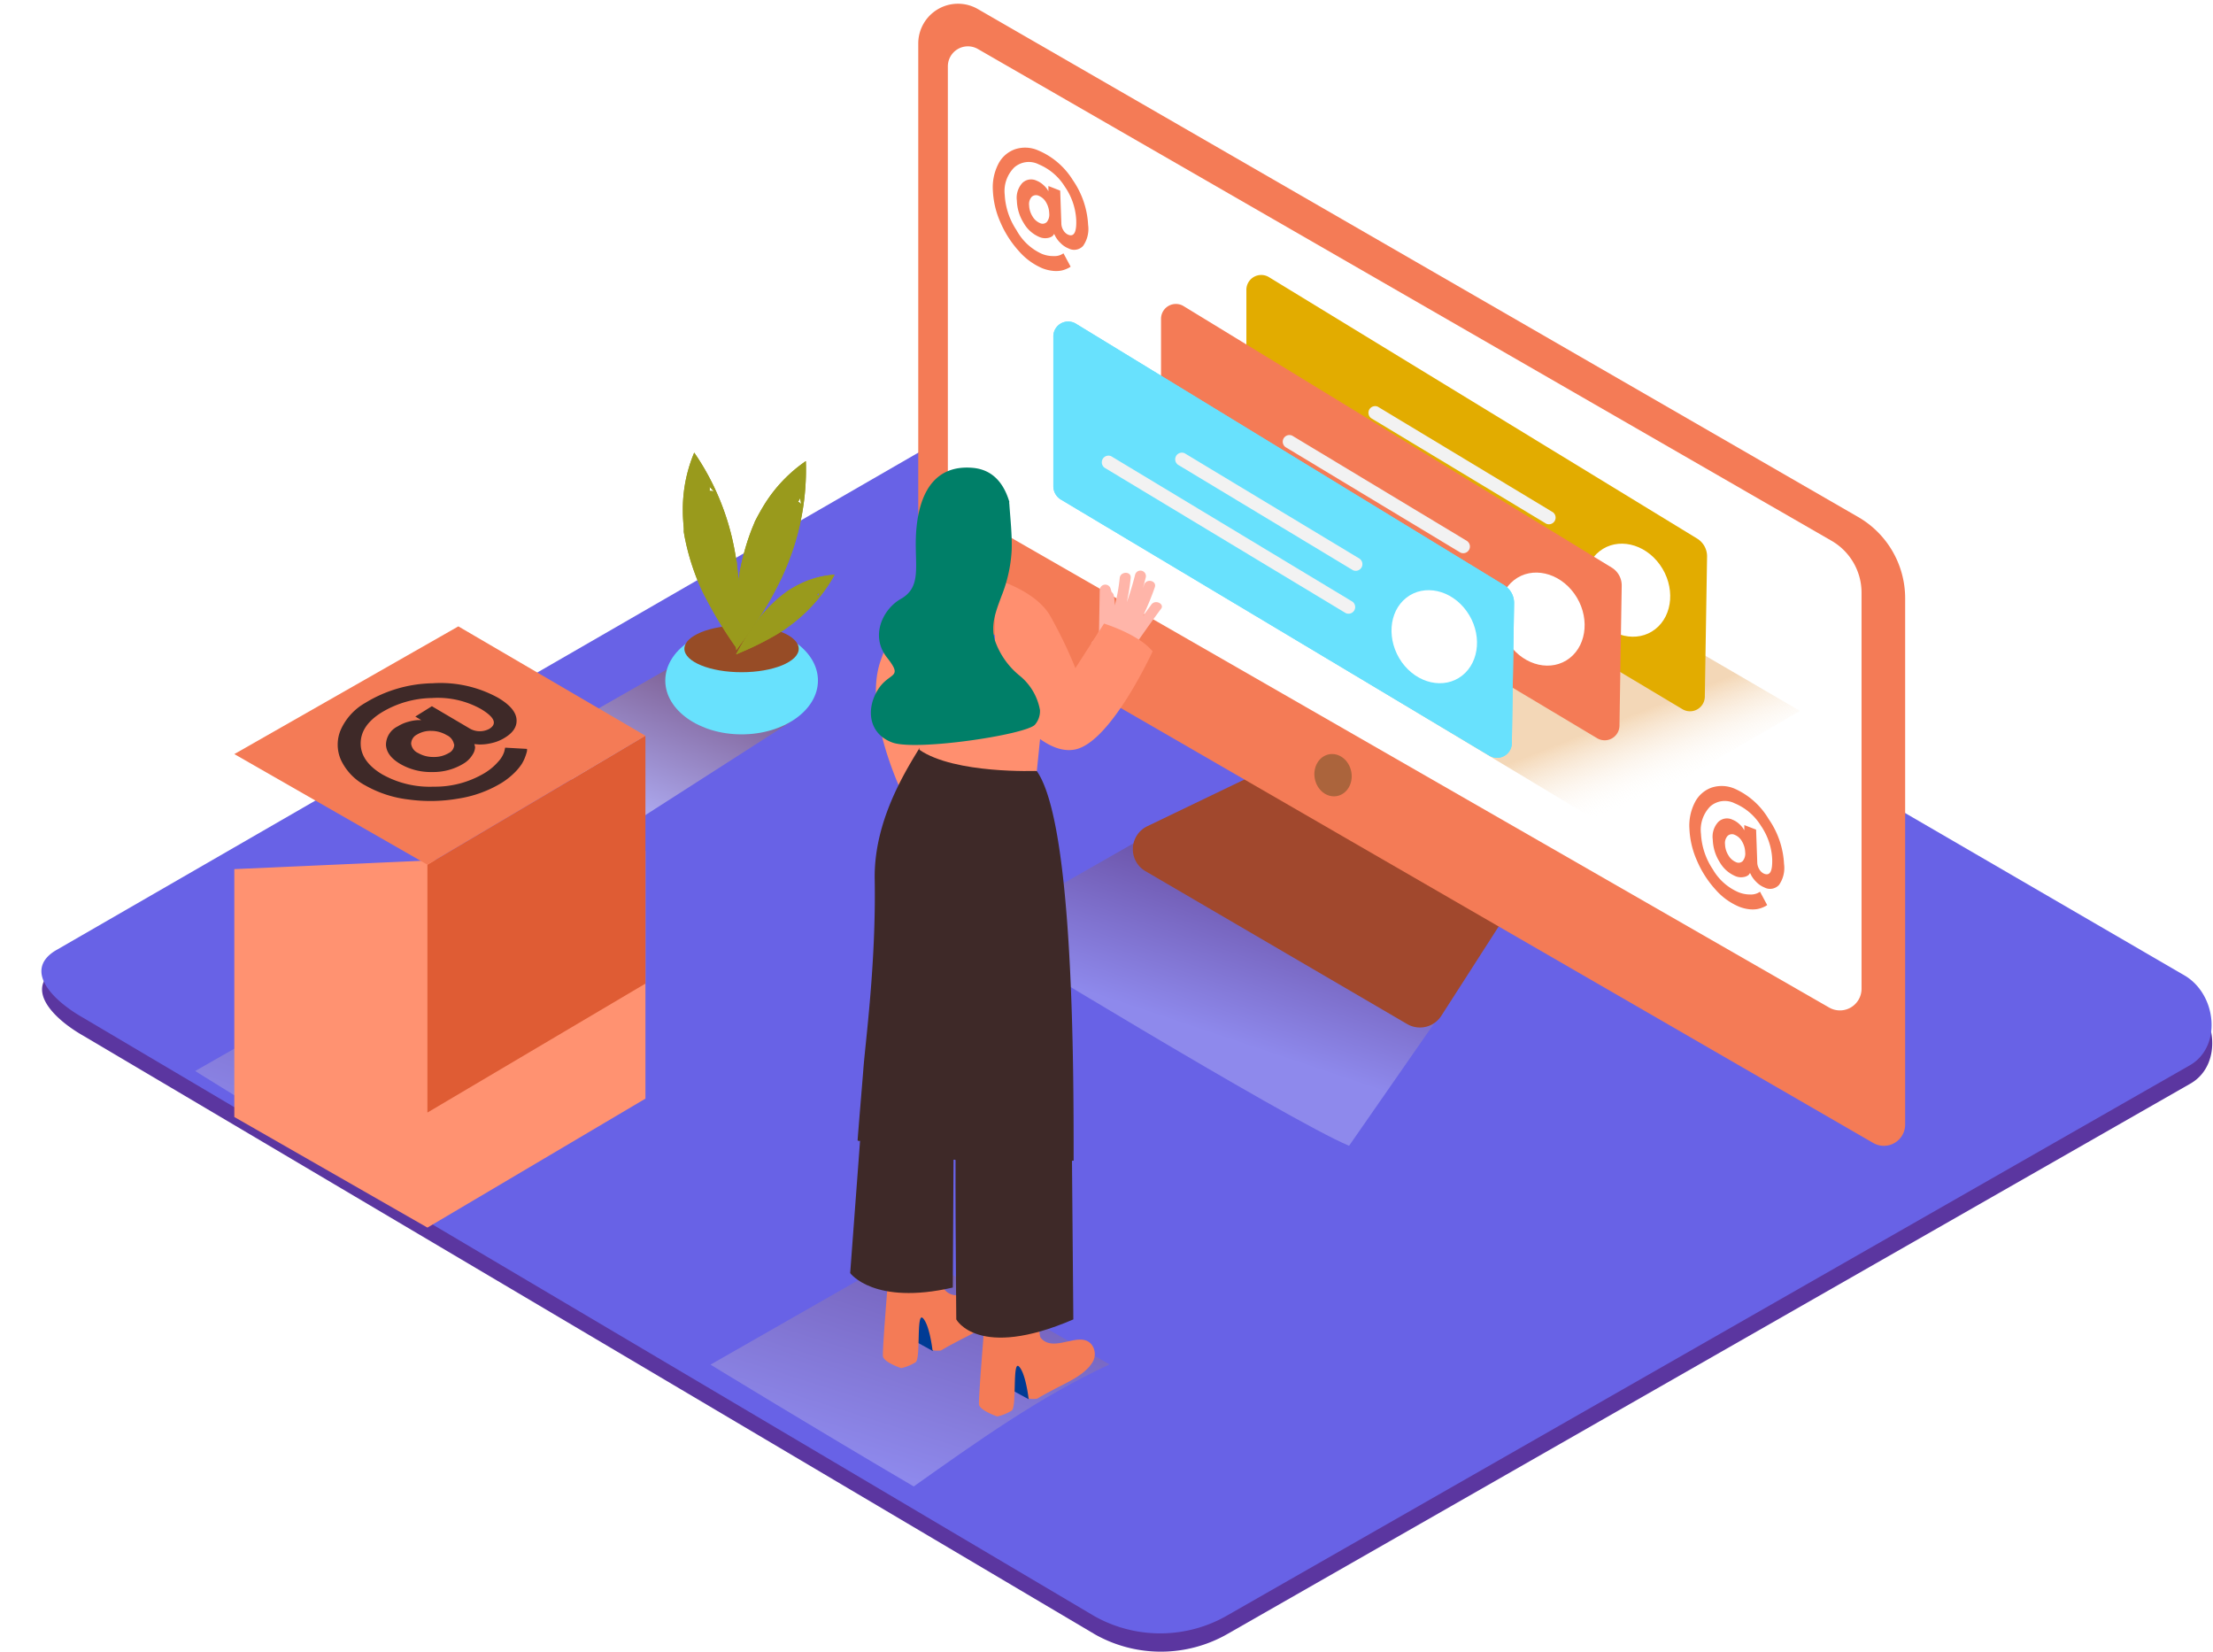 <svg width="481" height="359" fill="none" xmlns="http://www.w3.org/2000/svg"><path d="M238.018 355.203L18.313 225.211c-6.995-3.938-12.99-10.389-6.175-14.622L232.625 83.367c3.305-2.052 8.327-3.399 11.696-1.437l230.595 134.007c6.994 4.066 8.25 15.392 1.281 19.496L266.971 354.998a29.181 29.181 0 01-28.953.205z" fill="#5B36A0"/><path d="M237.877 351.229L18.172 221.237c-6.995-3.938-12.99-10.389-6.175-14.622L232.484 79.393c3.305-2.052 8.327-3.399 11.696-1.437l230.595 134.007c6.994 4.066 8.25 15.392 1.281 19.496L266.829 351.024a29.18 29.18 0 01-28.952.205z" fill="#6862E6"/><path d="M256.133 177.693l-43.352 24.767s66.783 40.8 80.439 46.546l24.968-35.913" fill="url(#paint0_linear_3_2)" opacity=".25"/><path d="M241.157 296.513l-43.365-24.715-43.364 24.767s22.585 13.801 44.171 26.473c13.708-9.71 27.428-19.521 42.558-26.525z" fill="url(#paint1_linear_3_2)" opacity=".25"/><path d="M147.728 143.883l-27.505 15.712s2.331 14.404 15.988 20.15l36.011-23.087" fill="url(#paint2_linear_3_2)" opacity=".46"/><ellipse cx="161.192" cy="147.898" rx="16.59" ry="11.697" fill="#68E1FD"/><ellipse cx="161.179" cy="140.997" rx="12.427" ry="5.092" fill="#974C26"/><path fill-rule="evenodd" clip-rule="evenodd" d="M160.474 125.619a88.05 88.05 0 01.256 6.887 83.657 83.657 0 01-.461 8.607 91.632 91.632 0 01-2.985-4.425 82.616 82.616 0 01-3.676-6.349 41.957 41.957 0 01-2.678-6.003 50.309 50.309 0 01-1.96-6.888 34.61 34.61 0 01-.346-1.846v-.757c-.102-1.206-.205-2.488-.205-3.771a31.771 31.771 0 012.473-12.71 54.867 54.867 0 018.865 21.714c.085.462.166.928.243 1.398 0-.09.18.846.18 1.193l.128 1.167c.06.59.115 1.184.166 1.783zm-6.264-18.932h-.013.013zm0 0a2.84 2.84 0 01.935.103 33.115 33.115 0 00-.935-1c.065.295.066.601 0 .897z" fill="#999A1C"/><path fill-rule="evenodd" clip-rule="evenodd" d="M168.494 128.338a64.809 64.809 0 01-3.498 5.938c-1.55 2.424-3.266 4.759-4.97 7.029-.115-1.68-.115-3.425-.115-5.336 0-2.449.102-4.886.333-7.323a41.99 41.99 0 01.986-6.503 50.156 50.156 0 012.063-6.862c.23-.59.474-1.167.717-1.744l.064-.206.256-.474a46.284 46.284 0 011.858-3.284 31.743 31.743 0 018.967-9.363 54.856 54.856 0 01-4.266 23.087l-.55 1.283-.5 1.103-.525 1.064a68.593 68.593 0 01-.82 1.591zm5.393-20.099a2.07 2.07 0 01-.435.783c.25.132.478.3.679.5-.069-.41-.15-.838-.244-1.283z" fill="#999A1C"/><path fill-rule="evenodd" clip-rule="evenodd" d="M168.75 137.919a65.064 65.064 0 01-3.843 2.078c-1.614.808-3.267 1.526-4.92 2.219a55.58 55.58 0 011.653-2.925 84.463 84.463 0 012.562-3.848 26.51 26.51 0 012.626-3.193 31.534 31.534 0 013.331-3.04l.948-.705.103-.09.294-.18c.679-.41 1.358-.808 2.063-1.167a19.934 19.934 0 017.84-2.168 34.457 34.457 0 01-9.736 11.069l-.717.526-.615.436-.628.398-.961.59zm9.352-9.107a1.284 1.284 0 01-.487.283v.012c.086.161.146.334.179.513.112-.265.214-.534.308-.808zm-17.628-3.193a88.05 88.05 0 01.256 6.887 83.657 83.657 0 01-.461 8.607 91.632 91.632 0 01-2.985-4.425 82.616 82.616 0 01-3.676-6.349 41.957 41.957 0 01-2.678-6.003 50.309 50.309 0 01-1.96-6.888 34.61 34.61 0 01-.346-1.846v-.757c-.102-1.206-.205-2.488-.205-3.771a31.771 31.771 0 012.473-12.71 54.867 54.867 0 018.865 21.714c.085.462.166.928.243 1.398 0-.09.18.846.18 1.193l.128 1.167c.06.59.115 1.184.166 1.783zm-6.264-18.932h-.013.013zm0 0a2.84 2.84 0 01.935.103 33.115 33.115 0 00-.935-1c.065.295.066.601 0 .897z" fill="#999A1C"/><path fill-rule="evenodd" clip-rule="evenodd" d="M168.494 128.338a64.809 64.809 0 01-3.498 5.938c-1.55 2.424-3.266 4.759-4.97 7.029-.115-1.68-.115-3.425-.115-5.336 0-2.449.102-4.886.333-7.323a41.99 41.99 0 01.986-6.503 50.156 50.156 0 012.063-6.862c.23-.59.474-1.167.717-1.744l.064-.206.256-.474a46.284 46.284 0 011.858-3.284 31.743 31.743 0 018.967-9.363 54.856 54.856 0 01-4.266 23.087l-.55 1.283-.5 1.103-.525 1.064a68.593 68.593 0 01-.82 1.591zm5.393-20.099a2.07 2.07 0 01-.435.783c.25.132.478.3.679.5-.069-.41-.15-.838-.244-1.283z" fill="#999A1C"/><path fill-rule="evenodd" clip-rule="evenodd" d="M168.75 137.919a65.064 65.064 0 01-3.843 2.078c-1.614.808-3.267 1.526-4.92 2.219a55.58 55.58 0 011.653-2.925 84.463 84.463 0 012.562-3.848 26.51 26.51 0 012.626-3.193 31.534 31.534 0 013.331-3.04l.948-.705.103-.09.294-.18c.679-.41 1.358-.808 2.063-1.167a19.934 19.934 0 017.84-2.168 34.457 34.457 0 01-9.736 11.069l-.717.526-.615.436-.628.398-.961.59zm9.352-9.107a1.284 1.284 0 01-.487.283v.012c.086.161.146.334.179.513.112-.265.214-.534.308-.808z" fill="#999A1C"/><path d="M273.35 168.022l-23.994 11.543a5.527 5.527 0 00-3.125 4.765 5.53 5.53 0 002.74 4.996l56.868 33.219a5.517 5.517 0 007.43-1.782l13.823-21.523" fill="#A1482D"/><path d="M403.854 112.344L212.525 1.962a8.626 8.626 0 00-8.627.01 8.645 8.645 0 00-4.312 7.48v114.833a7.183 7.183 0 003.587 6.22L407.146 248.39a4.62 4.62 0 004.632.003 4.631 4.631 0 002.312-4.018V130.018a20.398 20.398 0 00-10.236-17.674z" fill="#F47B56"/><path d="M212.537 10.646l185.552 106.879a13.034 13.034 0 016.521 11.287v86.076a4.71 4.71 0 01-2.345 4.065 4.697 4.697 0 01-4.688.014L208.348 110.304a4.643 4.643 0 01-2.331-4.027V14.429a4.36 4.36 0 012.171-3.772 4.35 4.35 0 014.349-.011z" fill="#fff"/><ellipse cx="289.738" cy="168.465" rx="4.036" ry="4.617" transform="rotate(-10.9 289.738 168.465)" fill="#AB643C"/><path opacity=".32" d="M262.41 127.427l86.229 51.869 42.596-24.793-76.109-44.353" fill="url(#paint3_linear_3_2)"/><path d="M368.97 117.102l-93.224-56.91a3.225 3.225 0 00-3.278.028 3.233 3.233 0 00-1.565 2.884V95.53a3.403 3.403 0 001.627 2.924l93.212 55.704c.997.567 2.22.56 3.21-.019a3.222 3.222 0 001.594-2.79l.487-30.231a4.541 4.541 0 00-2.063-4.015z" fill="#E2AC00"/><path d="M346.667 133.789c3.343 4.681 9.223 5.99 13.118 2.937 3.894-3.053 4.343-9.324.999-13.993-3.344-4.669-9.224-5.99-13.118-2.937-3.895 3.052-4.343 9.311-.999 13.993z" fill="#fff"/><path d="M337.52 111.318l-38.023-22.92a1.447 1.447 0 00-1.862.578 1.451 1.451 0 00.402 1.91l38.022 22.92a1.45 1.45 0 001.461-2.488zm-1.563 9.311l-52.409-31.59a1.447 1.447 0 00-1.74.658 1.45 1.45 0 00.343 1.83l52.345 31.603a1.45 1.45 0 001.461-2.488v-.013z" fill="#F2F2F2"/><path d="M350.369 123.387L257.196 66.49a3.225 3.225 0 00-3.278.028 3.233 3.233 0 00-1.565 2.884v32.411a3.4 3.4 0 001.615 2.938l93.211 55.703a3.21 3.21 0 003.248-.025 3.22 3.22 0 001.569-2.848l.487-30.231a4.542 4.542 0 00-2.114-3.963z" fill="#F47B56"/><path d="M328.065 140.074c3.344 4.681 9.224 5.989 13.119 2.937 3.894-3.053 4.342-9.325.999-13.993-3.344-4.669-9.224-5.99-13.118-2.938-3.895 3.053-4.343 9.312-1 13.994z" fill="#fff"/><path d="M318.918 117.602l-38.048-22.92a1.447 1.447 0 00-1.862.578 1.451 1.451 0 00.402 1.91l38.022 22.921a1.45 1.45 0 001.461-2.489h.025zm-1.575 9.376l-52.397-31.642a1.447 1.447 0 00-1.862.579 1.451 1.451 0 00.402 1.91l52.409 31.59a1.45 1.45 0 001.46-2.488l-.012.051z" fill="#F2F2F2"/><path d="M326.989 127.209l-93.198-56.896a3.226 3.226 0 00-4.843 2.911v32.412a3.4 3.4 0 001.627 2.924l93.211 55.704c1.008.58 2.25.57 3.249-.026a3.218 3.218 0 001.568-2.847l.487-30.231a4.542 4.542 0 00-2.101-3.951z" fill="#68E1FD"/><path d="M326.989 127.209l-93.198-56.896a3.226 3.226 0 00-4.843 2.911v32.412a3.4 3.4 0 001.627 2.924l93.211 55.704c1.008.58 2.25.57 3.249-.026a3.218 3.218 0 001.568-2.847l.487-30.231a4.542 4.542 0 00-2.101-3.951z" fill="#68E1FD"/><path d="M304.673 143.896c3.343 4.681 9.224 5.99 13.118 2.937 3.895-3.053 4.343-9.325.999-13.993-3.343-4.669-9.224-5.99-13.118-2.937-3.895 3.052-4.304 9.311-.999 13.993z" fill="#fff"/><path d="M295.526 121.425l-38.035-22.92a1.45 1.45 0 00-1.461 2.489l38.023 22.919a1.448 1.448 0 001.46-2.488h.013zm-1.576 9.324l-52.409-31.59a1.447 1.447 0 00-1.862.578 1.452 1.452 0 00.402 1.91l52.409 31.59a1.446 1.446 0 001.862-.578 1.451 1.451 0 00-.402-1.91z" fill="#F2F2F2"/><path d="M204.672 124.028a45.395 45.395 0 00-13.208 19.38c-4.638 12.827 6.956 33.784 6.956 33.784l18.038-14.301" fill="#FF8F6F"/><path d="M202.724 293.602l-4.893-2.706 1.281-7.003s7.289.692 7.93 3.283" fill="#003B94"/><path d="M204.518 293.499c1.102-.679 2.255-1.282 3.395-1.885 2.831-1.552 6.918-3.155 8.66-6.067a3.39 3.39 0 00-.231-3.848c-2.562-3.104-8.173 2.001-11.043-1.436-.563-.68-.832-11.467-.832-11.467l-10.915 2.95s-1.845 21.676-1.64 23.01c.205 1.334 3.959 2.565 3.959 2.565a9.67 9.67 0 003.151-1.282c1.14-.834.102-11.005 1.563-9.581 1.46 1.423 2.101 6.99 2.101 6.99a7.488 7.488 0 001.832.051z" fill="#F47B56"/><path d="M223.568 304.081l-4.894-2.668 1.281-7.003s7.289.693 7.93 3.283" fill="#003B94"/><path d="M225.412 303.978c1.102-.68 2.255-1.282 3.395-1.885 2.831-1.552 6.918-3.155 8.66-6.067a3.39 3.39 0 00-.23-3.848c-2.563-3.104-8.174 2.001-11.043-1.436-.564-.68-.833-11.467-.833-11.467l-10.915 2.95s-1.857 21.753-1.652 23.036c.205 1.282 3.958 2.565 3.958 2.565a9.669 9.669 0 003.152-1.283c1.14-.833.102-11.004 1.563-9.581 1.46 1.424 2.101 6.991 2.101 6.991a7.486 7.486 0 001.844.025z" fill="#F47B56"/><path d="M188.005 233.614l-3.216 43.058s5.125 7.08 22.304 3.142l.166-29.026m.59-8.644c-.372 3.706 0 44.596 0 44.596s4.752 8.901 25.442 0l-.295-34.746" fill="#3E2928"/><path d="M186.403 247.838c1.41.975 1.896-4.04 3.37-3.18a83.733 83.733 0 0016.961 7.49h.128a1.168 1.168 0 011.576.577 89.545 89.545 0 0011.133 2.565c4.829.77 8.826-2.808 13.784-3.052 0-19.008.09-73.109-7.994-84.652l-23.918-8.055c-.115 1.975-11.606 15.314-11.325 31.578.321 18.328-2.062 35.618-2.472 41.351-.064.975-1.191 14.34-1.243 15.378z" fill="#3E2928"/><path d="M227.564 145.73l-2.203 21.804s-17.845.719-25.532-4.591v-18.496" fill="#FF8F6F"/><path d="M250.252 131.378l-1.819 2.488a59.702 59.702 0 002.562-6.221c.513-1.449-1.806-2.026-2.318-.577l-.269.744c.222-.77.431-1.543.627-2.322a1.194 1.194 0 10-2.318-.577 62.377 62.377 0 01-1.807 5.952c.392-1.734.674-3.49.846-5.259.154-1.526-2.242-1.462-2.383 0a37.955 37.955 0 01-1.076 5.964c0-.684-.064-1.368-.192-2.052a1.213 1.213 0 00-.5-.86 9.622 9.622 0 00-.23-.795 1.206 1.206 0 00-2.345.359l-.154 8.979a10.707 10.707 0 01-1.678 2.565 41.339 41.339 0 013.331 2.565 34.458 34.458 0 012.716 2.565 65.078 65.078 0 002.216-2.924c.088-.075.166-.161.231-.257a255.513 255.513 0 016.61-9.337c.948-1.052-1.14-2.219-2.05-1z" fill="#FFB5A9"/><path d="M216.24 125.85s8.429 2.27 11.85 7.695a96.485 96.485 0 015.649 11.659l6.226-9.684s7.559 2.322 10.556 6.042c0 0-8.967 19.623-16.782 21.304-7.814 1.68-16.116-11.518-16.116-11.518s-1.716 5.515-1.383-.372" fill="#FF8F6F"/><path d="M221.595 146.82a17.086 17.086 0 01-5.342-7.618c-1.013-3.451.256-6.478 1.434-9.684a31.236 31.236 0 002.204-9.966c.102-3.36-.282-6.721-.513-10.069a.972.972 0 010-.436c-1.127-3.783-3.433-6.99-7.981-7.375-11.773-1-12.439 12.057-12.349 17.367.089 5.31.653 8.901-3.254 11.12-3.908 2.219-6.726 8.042-2.998 12.749 3.728 4.707.384 2.989-2.101 7.17s-1.845 9.402 3.254 11.287c5.099 1.885 28.799-1.655 30.976-3.848a4.529 4.529 0 001.115-3.206 12.448 12.448 0 00-4.445-7.491z" fill="#007F68"/><path fill-rule="evenodd" clip-rule="evenodd" d="M236.506 48.88a18.805 18.805 0 00-3.33-9.748 16.29 16.29 0 00-7.508-6.438 6.998 6.998 0 00-5.047-.257 6.51 6.51 0 00-3.638 3.207 11.062 11.062 0 00-1.179 5.784 19.022 19.022 0 001.64 6.888 22.364 22.364 0 003.971 6.208 14.095 14.095 0 005.125 3.77 8.567 8.567 0 002.165.552 6.397 6.397 0 001.703 0 4.93 4.93 0 001.282-.36c.259-.101.512-.221.755-.358l.257-.18-1.55-2.886-.513.283a3.417 3.417 0 01-1.665.307 6.462 6.462 0 01-2.562-.5 11.818 11.818 0 01-5.471-5.13 15.303 15.303 0 01-2.562-7.696 7.252 7.252 0 012.063-5.926 4.773 4.773 0 015.329-.68 12.137 12.137 0 015.675 4.849 13.887 13.887 0 012.473 7.247c.094 2.625-.479 3.694-1.717 3.206a2.24 2.24 0 01-1.05-.936 2.815 2.815 0 01-.462-1.45l-.256-7.208-2.562-1v1.141l-.231-.41a5.404 5.404 0 00-.922-1.013 4.638 4.638 0 00-1.396-.873 2.739 2.739 0 00-3.113.488 4.774 4.774 0 00-1.192 3.848 9.69 9.69 0 001.486 4.86 7.115 7.115 0 003.357 3.015c.593.269 1.255.35 1.896.23a2.236 2.236 0 001.05-.448c.12-.132.224-.279.308-.436l.307.603c.296.518.667.99 1.102 1.398a4.91 4.91 0 001.716 1.154 2.625 2.625 0 003.178-.551 6.415 6.415 0 001.088-4.554zm-8.455-2.527a2.565 2.565 0 01-.525 1.899 1.28 1.28 0 01-1.486.23 3.448 3.448 0 01-1.627-1.462 4.804 4.804 0 01-.73-2.385c-.09-.673.116-1.35.563-1.86a1.396 1.396 0 011.576-.205 3.253 3.253 0 011.55 1.41c.425.72.659 1.538.679 2.373zm159.713 141.408a18.74 18.74 0 00-3.331-9.748 16.312 16.312 0 00-7.354-6.592 7.087 7.087 0 00-5.06-.257 6.566 6.566 0 00-3.638 3.219 11.006 11.006 0 00-1.179 5.772c.11 2.379.667 4.715 1.64 6.888a22.403 22.403 0 003.971 6.22 14.1 14.1 0 005.125 3.759 8.57 8.57 0 002.152.564 6.58 6.58 0 001.717 0 5.663 5.663 0 001.281-.359c.26-.103.512-.223.756-.359l.256-.18-1.55-2.886-.513.282a3.532 3.532 0 01-1.665.308c-.88 0-1.75-.175-2.562-.513a11.867 11.867 0 01-5.535-4.964 15.256 15.256 0 01-2.562-7.695 7.251 7.251 0 012.012-5.964 4.786 4.786 0 015.329-.667 12.154 12.154 0 015.662 4.835 13.953 13.953 0 012.473 7.26c.077 2.629-.449 3.694-1.73 3.206a2.242 2.242 0 01-1.05-.936 2.9 2.9 0 01-.461-1.449l-.257-7.209-2.562-.987v1.141l-.243-.41a5.557 5.557 0 00-.923-1.026 4.576 4.576 0 00-1.396-.872 2.724 2.724 0 00-3.1.487 4.721 4.721 0 00-1.192 3.848 9.66 9.66 0 001.499 4.874 7.119 7.119 0 003.357 3.027 3.08 3.08 0 001.883.218 2.185 2.185 0 001.05-.449c.118-.134.221-.28.308-.436l.307.602c.299.517.67.988 1.102 1.399a5.052 5.052 0 001.717 1.154 2.637 2.637 0 003.177-.552 6.42 6.42 0 001.089-4.553zm-8.443-2.527a2.567 2.567 0 01-.538 1.899 1.28 1.28 0 01-1.486.218 3.478 3.478 0 01-1.627-1.475 4.759 4.759 0 01-.73-2.373 2.321 2.321 0 01.577-1.86 1.394 1.394 0 011.575-.192 3.2 3.2 0 011.538 1.411c.431.718.669 1.535.691 2.372z" fill="#F47B56"/><path d="M129.139 232.704l-43.365-24.703-43.351 24.754s24.122 15.083 45.709 27.756c13.707-9.697 25.89-20.791 41.007-27.807z" fill="url(#paint4_linear_3_2)" opacity=".25"/><g filter="url(#filter0_d_3_2)"><path fill-rule="evenodd" clip-rule="evenodd" d="M50.93 163.881v53.869l41.97 24.036 47.387-28.025v-53.869" fill="#FF9271"/></g><path d="M92.899 187.917v53.869l47.387-28.025v-53.869l-47.387 28.025z" fill="#DF5C34"/><path d="M50.93 163.881l48.694-27.756 40.662 23.767-47.387 28.025-41.968-24.036z" fill="#F47B56"/><path fill-rule="evenodd" clip-rule="evenodd" d="M108.22 151.619a25.944 25.944 0 00-14.207-3.13 28.975 28.975 0 00-14.655 4.284 12.699 12.699 0 00-5.266 5.759 8.193 8.193 0 000 6.593 12.126 12.126 0 005.304 5.566 24.898 24.898 0 009.34 3.053c3.613.5 7.282.435 10.876-.192a25.617 25.617 0 009.326-3.361 15.96 15.96 0 002.754-2.129 11.885 11.885 0 001.691-2.001 8.27 8.27 0 00.82-1.719c.143-.375.259-.761.346-1.154a3.963 3.963 0 000-.436l-4.753-.269-.179.808a5.684 5.684 0 01-1.281 2.18 12.342 12.342 0 01-3.062 2.565 20.93 20.93 0 01-11.017 2.925 21.023 21.023 0 01-11.146-2.655c-3.113-1.834-4.714-4.118-4.714-6.683-.026-2.616 1.473-4.869 4.496-6.759a21.673 21.673 0 0111.018-3.168c3.67-.242 7.333.573 10.556 2.347 3.032 1.796 3.664 3.245 1.896 4.348a4.376 4.376 0 01-4.151 0l-8.34-4.912-3.6 2.244 1.282.77h-.705a9.14 9.14 0 00-2.037.346 8.485 8.485 0 00-2.357 1.013 4.49 4.49 0 00-2.562 4.015c.077 1.59 1.101 2.976 3.1 4.156a13.256 13.256 0 006.956 1.757 12.634 12.634 0 006.7-1.77 5.708 5.708 0 002.101-2.065c.305-.463.482-.999.513-1.552a2.578 2.578 0 00-.18-.68l.974.077c.892.026 1.783-.064 2.652-.269a9.123 9.123 0 002.985-1.18c1.934-1.168 2.754-2.553 2.562-4.143-.192-1.591-1.55-3.117-4.036-4.579zm-11.145 8.132a2.744 2.744 0 011.601 2.001h.052a2.067 2.067 0 01-1.205 1.911 6.097 6.097 0 01-3.254.846 6.533 6.533 0 01-3.394-.859 2.565 2.565 0 01-1.512-2.014 2.285 2.285 0 011.281-2.001 5.62 5.62 0 013.1-.795 6.582 6.582 0 013.331.911z" fill="#3E2928"/><defs><linearGradient id="paint0_linear_3_2" x1="255.715" y1="185.543" x2="244.685" y2="218.24" gradientUnits="userSpaceOnUse"><stop stop-color="#78B46A"/><stop offset=".03" stop-color="#7F3500"/><stop offset="1" stop-color="#fff"/></linearGradient><linearGradient id="paint1_linear_3_2" x1="183.536" y1="252.477" x2="164.981" y2="310.838" gradientUnits="userSpaceOnUse"><stop stop-color="#78B46A"/><stop offset=".03" stop-color="#7F3500"/><stop offset="1" stop-color="#fff"/></linearGradient><linearGradient id="paint2_linear_3_2" x1="137.7" y1="130.002" x2="120.536" y2="169.625" gradientUnits="userSpaceOnUse"><stop stop-color="#78B46A"/><stop offset=".03" stop-color="#7F3500"/><stop offset="1" stop-color="#fff"/></linearGradient><linearGradient id="paint3_linear_3_2" x1="378.656" y1="165.452" x2="371.951" y2="148.459" gradientUnits="userSpaceOnUse"><stop stop-color="#fff" stop-opacity=".01"/><stop offset=".99" stop-color="#DC841E"/></linearGradient><linearGradient id="paint4_linear_3_2" x1="72.555" y1="188.349" x2="53.033" y2="246.801" gradientUnits="userSpaceOnUse"><stop stop-color="#78B46A"/><stop offset=".03" stop-color="#7F3500"/><stop offset="1" stop-color="#fff"/></linearGradient><filter id="filter0_d_3_2" x=".93" y="134.892" width="189.355" height="181.895" filterUnits="userSpaceOnUse" color-interpolation-filters="sRGB"><feFlood flood-opacity="0" result="BackgroundImageFix"/><feColorMatrix in="SourceAlpha" values="0 0 0 0 0 0 0 0 0 0 0 0 0 0 0 0 0 0 127 0" result="hardAlpha"/><feOffset dy="25"/><feGaussianBlur stdDeviation="25"/><feColorMatrix values="0 0 0 0 0.209 0 0 0 0 0.069 0 0 0 0 0.478 0 0 0 0.497 0"/><feBlend in2="BackgroundImageFix" result="effect1_dropShadow_3_2"/><feBlend in="SourceGraphic" in2="effect1_dropShadow_3_2" result="shape"/></filter></defs></svg>